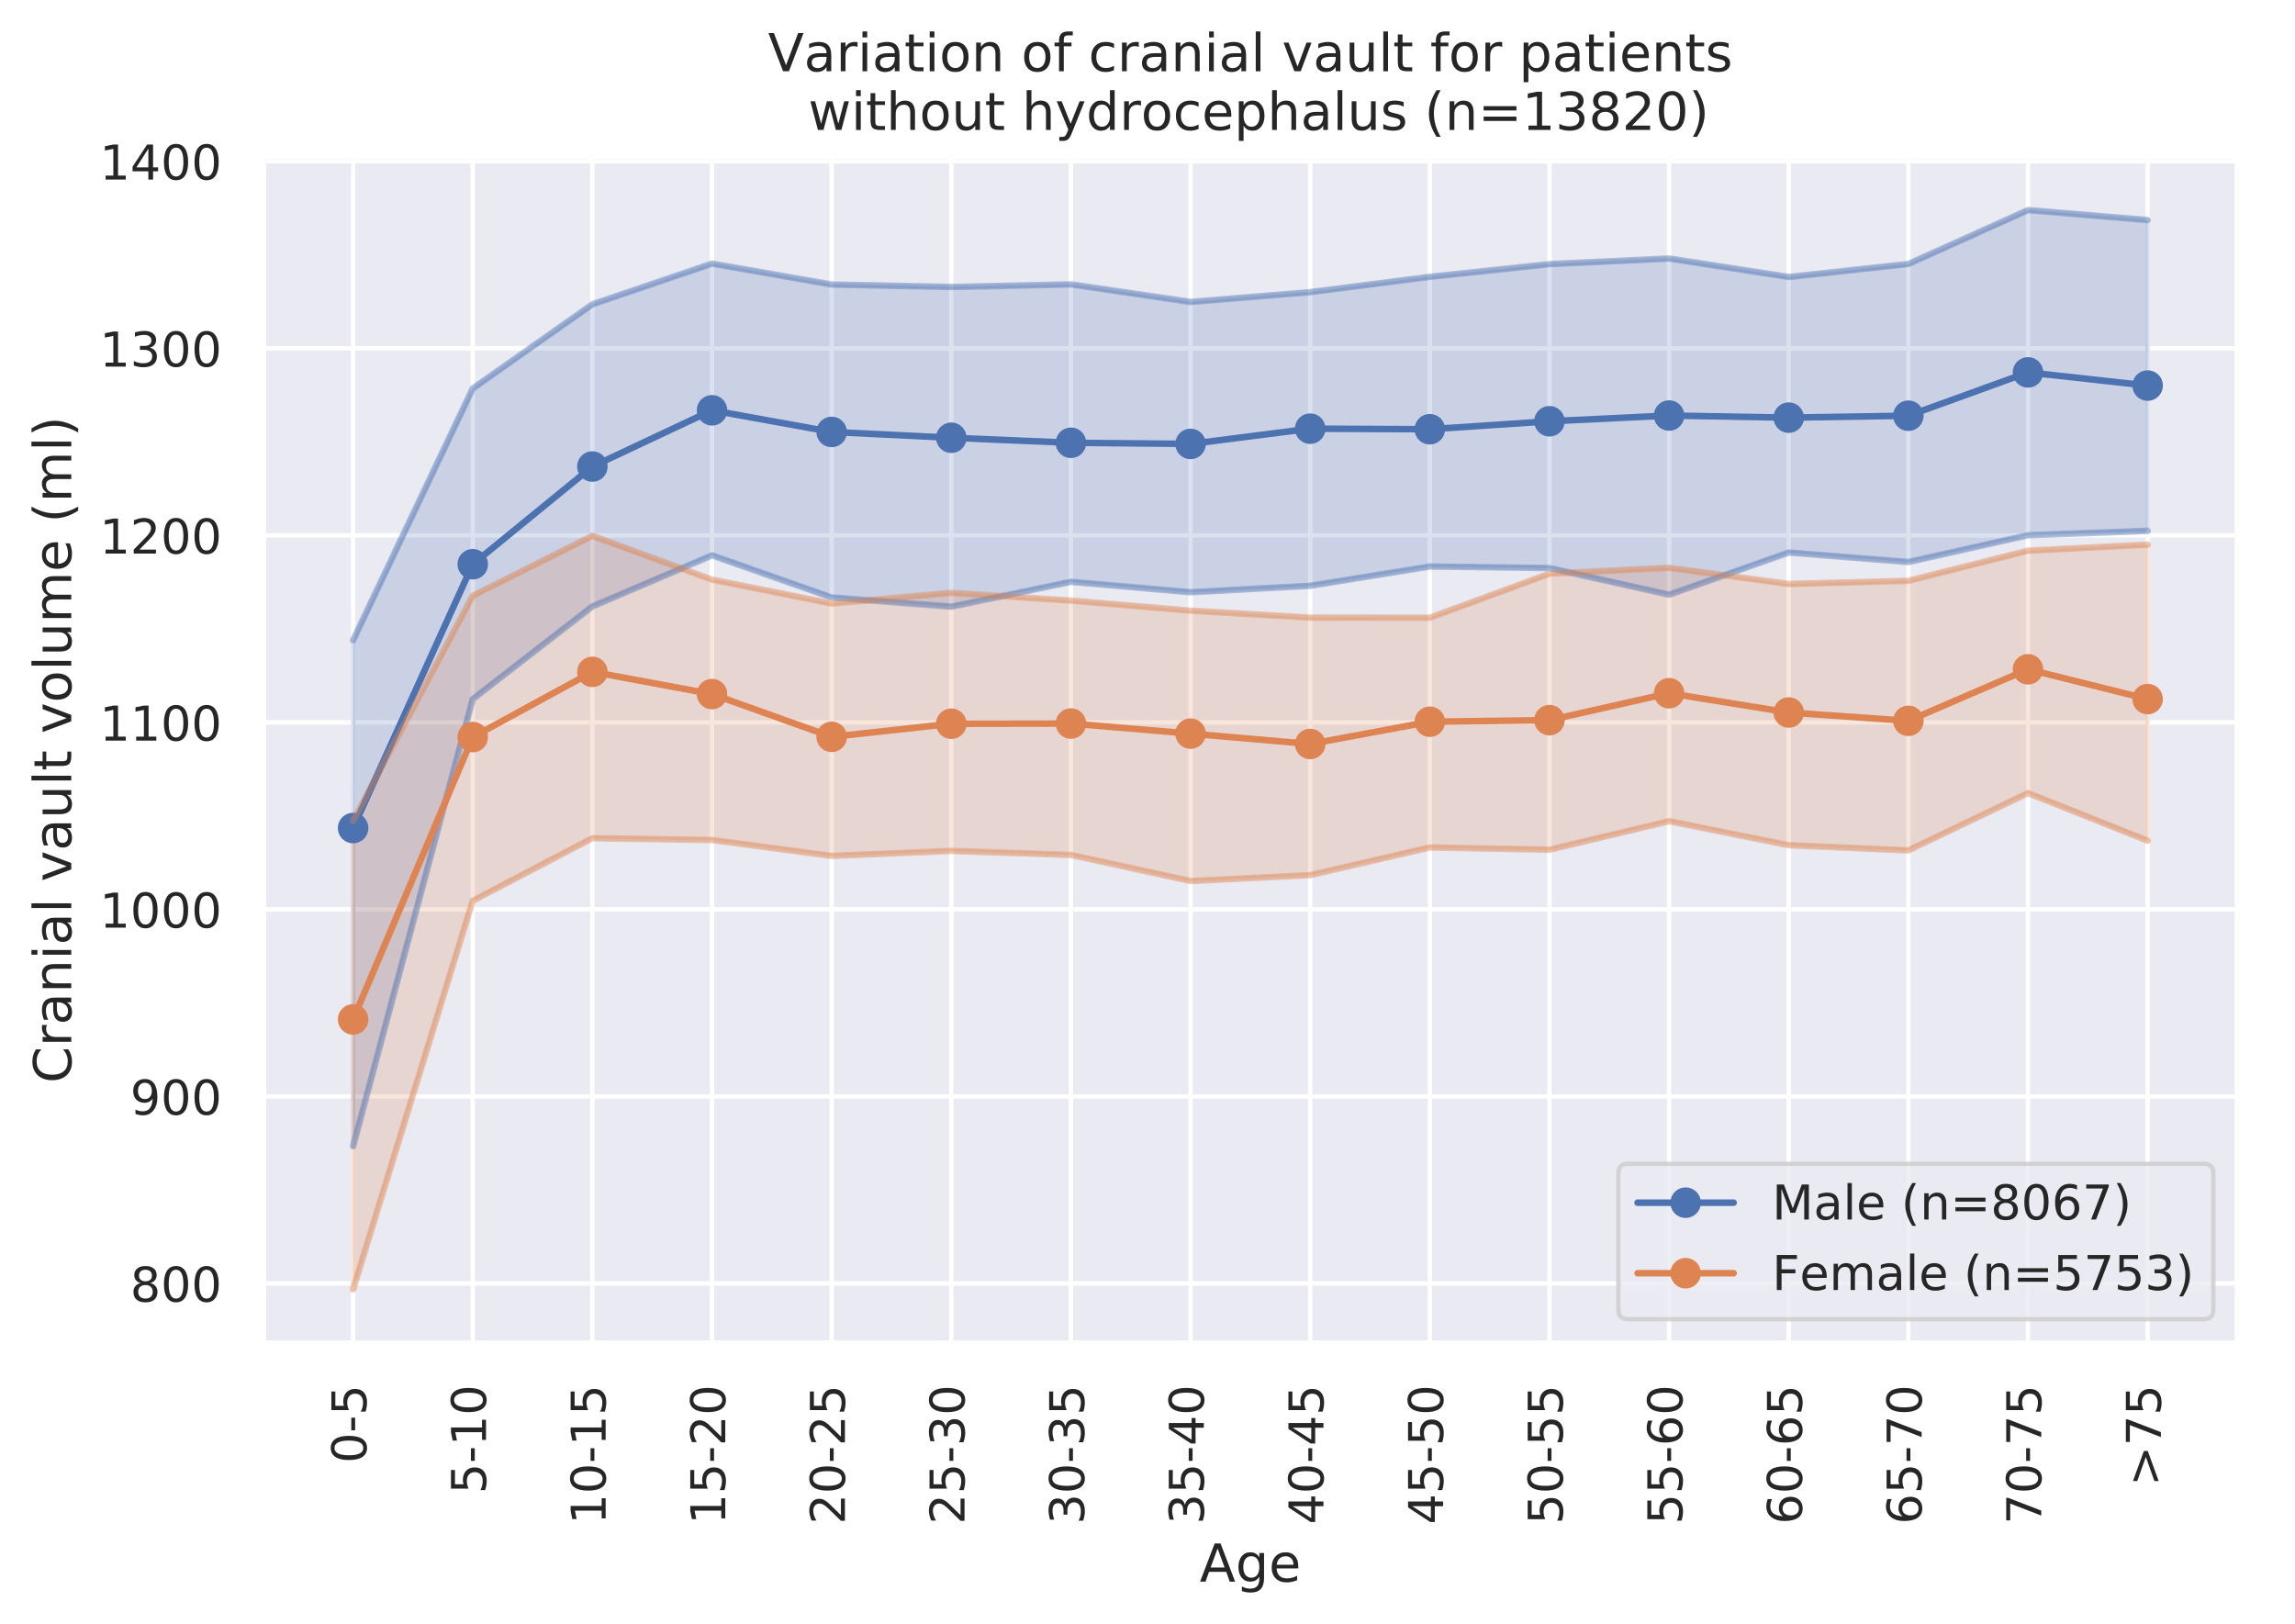 <?xml version="1.0" encoding="utf-8" standalone="no"?>
<!DOCTYPE svg PUBLIC "-//W3C//DTD SVG 1.1//EN"
  "http://www.w3.org/Graphics/SVG/1.1/DTD/svg11.dtd">
<!-- Created with matplotlib (https://matplotlib.org/) -->
<svg height="371.833pt" version="1.1" viewBox="0 0 525.489 371.833" width="525.489pt" xmlns="http://www.w3.org/2000/svg" xmlns:xlink="http://www.w3.org/1999/xlink">
 <defs>
  <style type="text/css">
*{stroke-linecap:butt;stroke-linejoin:round;}
  </style>
 </defs>
 <g id="figure_1">
  <g id="patch_1">
   <path d="M 0 371.833 
L 525.489 371.833 
L 525.489 0 
L 0 0 
z
" style="fill:#ffffff;"/>
  </g>
  <g id="axes_1">
   <g id="patch_2">
    <path d="M 60.309 307.555 
L 512.289 307.555 
L 512.289 35.755 
L 60.309 35.755 
z
" style="fill:#eaeaf2;"/>
   </g>
   <g id="matplotlib.axis_1">
    <g id="xtick_1">
     <g id="line2d_1">
      <path clip-path="url(#pcc47822a72)" d="M 80.853 307.555 
L 80.853 35.755 
" style="fill:none;stroke:#ffffff;stroke-linecap:round;"/>
     </g>
     <g id="text_1">
      <!-- 0-5 -->
      <defs>
       <path d="M 31.781 66.406 
Q 24.172 66.406 20.328 58.906 
Q 16.5 51.422 16.5 36.375 
Q 16.5 21.391 20.328 13.891 
Q 24.172 6.391 31.781 6.391 
Q 39.453 6.391 43.281 13.891 
Q 47.125 21.391 47.125 36.375 
Q 47.125 51.422 43.281 58.906 
Q 39.453 66.406 31.781 66.406 
z
M 31.781 74.219 
Q 44.047 74.219 50.516 64.516 
Q 56.984 54.828 56.984 36.375 
Q 56.984 17.969 50.516 8.266 
Q 44.047 -1.422 31.781 -1.422 
Q 19.531 -1.422 13.062 8.266 
Q 6.594 17.969 6.594 36.375 
Q 6.594 54.828 13.062 64.516 
Q 19.531 74.219 31.781 74.219 
z
" id="DejaVuSans-48"/>
       <path d="M 4.891 31.391 
L 31.203 31.391 
L 31.203 23.391 
L 4.891 23.391 
z
" id="DejaVuSans-45"/>
       <path d="M 10.797 72.906 
L 49.516 72.906 
L 49.516 64.594 
L 19.828 64.594 
L 19.828 46.734 
Q 21.969 47.469 24.109 47.828 
Q 26.266 48.188 28.422 48.188 
Q 40.625 48.188 47.75 41.5 
Q 54.891 34.812 54.891 23.391 
Q 54.891 11.625 47.562 5.094 
Q 40.234 -1.422 26.906 -1.422 
Q 22.312 -1.422 17.547 -0.641 
Q 12.797 0.141 7.719 1.703 
L 7.719 11.625 
Q 12.109 9.234 16.797 8.062 
Q 21.484 6.891 26.703 6.891 
Q 35.156 6.891 40.078 11.328 
Q 45.016 15.766 45.016 23.391 
Q 45.016 31 40.078 35.438 
Q 35.156 39.891 26.703 39.891 
Q 22.75 39.891 18.812 39.016 
Q 14.891 38.141 10.797 36.281 
z
" id="DejaVuSans-53"/>
      </defs>
      <g style="fill:#262626;" transform="translate(83.889 335.022)rotate(-90)scale(0.11 -0.11)">
       <use xlink:href="#DejaVuSans-48"/>
       <use x="63.623" xlink:href="#DejaVuSans-45"/>
       <use x="99.707" xlink:href="#DejaVuSans-53"/>
      </g>
     </g>
    </g>
    <g id="xtick_2">
     <g id="line2d_2">
      <path clip-path="url(#pcc47822a72)" d="M 108.246 307.555 
L 108.246 35.755 
" style="fill:none;stroke:#ffffff;stroke-linecap:round;"/>
     </g>
     <g id="text_2">
      <!-- 5-10 -->
      <defs>
       <path d="M 12.406 8.297 
L 28.516 8.297 
L 28.516 63.922 
L 10.984 60.406 
L 10.984 69.391 
L 28.422 72.906 
L 38.281 72.906 
L 38.281 8.297 
L 54.391 8.297 
L 54.391 0 
L 12.406 0 
z
" id="DejaVuSans-49"/>
      </defs>
      <g style="fill:#262626;" transform="translate(111.281 342.02)rotate(-90)scale(0.11 -0.11)">
       <use xlink:href="#DejaVuSans-53"/>
       <use x="63.623" xlink:href="#DejaVuSans-45"/>
       <use x="99.707" xlink:href="#DejaVuSans-49"/>
       <use x="163.33" xlink:href="#DejaVuSans-48"/>
      </g>
     </g>
    </g>
    <g id="xtick_3">
     <g id="line2d_3">
      <path clip-path="url(#pcc47822a72)" d="M 135.639 307.555 
L 135.639 35.755 
" style="fill:none;stroke:#ffffff;stroke-linecap:round;"/>
     </g>
     <g id="text_3">
      <!-- 10-15 -->
      <g style="fill:#262626;" transform="translate(138.674 349.019)rotate(-90)scale(0.11 -0.11)">
       <use xlink:href="#DejaVuSans-49"/>
       <use x="63.623" xlink:href="#DejaVuSans-48"/>
       <use x="127.246" xlink:href="#DejaVuSans-45"/>
       <use x="163.33" xlink:href="#DejaVuSans-49"/>
       <use x="226.953" xlink:href="#DejaVuSans-53"/>
      </g>
     </g>
    </g>
    <g id="xtick_4">
     <g id="line2d_4">
      <path clip-path="url(#pcc47822a72)" d="M 163.031 307.555 
L 163.031 35.755 
" style="fill:none;stroke:#ffffff;stroke-linecap:round;"/>
     </g>
     <g id="text_4">
      <!-- 15-20 -->
      <defs>
       <path d="M 19.188 8.297 
L 53.609 8.297 
L 53.609 0 
L 7.328 0 
L 7.328 8.297 
Q 12.938 14.109 22.625 23.891 
Q 32.328 33.688 34.812 36.531 
Q 39.547 41.844 41.422 45.531 
Q 43.312 49.219 43.312 52.781 
Q 43.312 58.594 39.234 62.25 
Q 35.156 65.922 28.609 65.922 
Q 23.969 65.922 18.812 64.312 
Q 13.672 62.703 7.812 59.422 
L 7.812 69.391 
Q 13.766 71.781 18.938 73 
Q 24.125 74.219 28.422 74.219 
Q 39.75 74.219 46.484 68.547 
Q 53.219 62.891 53.219 53.422 
Q 53.219 48.922 51.531 44.891 
Q 49.859 40.875 45.406 35.406 
Q 44.188 33.984 37.641 27.219 
Q 31.109 20.453 19.188 8.297 
z
" id="DejaVuSans-50"/>
      </defs>
      <g style="fill:#262626;" transform="translate(166.067 349.019)rotate(-90)scale(0.11 -0.11)">
       <use xlink:href="#DejaVuSans-49"/>
       <use x="63.623" xlink:href="#DejaVuSans-53"/>
       <use x="127.246" xlink:href="#DejaVuSans-45"/>
       <use x="163.33" xlink:href="#DejaVuSans-50"/>
       <use x="226.953" xlink:href="#DejaVuSans-48"/>
      </g>
     </g>
    </g>
    <g id="xtick_5">
     <g id="line2d_5">
      <path clip-path="url(#pcc47822a72)" d="M 190.424 307.555 
L 190.424 35.755 
" style="fill:none;stroke:#ffffff;stroke-linecap:round;"/>
     </g>
     <g id="text_5">
      <!-- 20-25 -->
      <g style="fill:#262626;" transform="translate(193.46 349.019)rotate(-90)scale(0.11 -0.11)">
       <use xlink:href="#DejaVuSans-50"/>
       <use x="63.623" xlink:href="#DejaVuSans-48"/>
       <use x="127.246" xlink:href="#DejaVuSans-45"/>
       <use x="163.33" xlink:href="#DejaVuSans-50"/>
       <use x="226.953" xlink:href="#DejaVuSans-53"/>
      </g>
     </g>
    </g>
    <g id="xtick_6">
     <g id="line2d_6">
      <path clip-path="url(#pcc47822a72)" d="M 217.817 307.555 
L 217.817 35.755 
" style="fill:none;stroke:#ffffff;stroke-linecap:round;"/>
     </g>
     <g id="text_6">
      <!-- 25-30 -->
      <defs>
       <path d="M 40.578 39.312 
Q 47.656 37.797 51.625 33 
Q 55.609 28.219 55.609 21.188 
Q 55.609 10.406 48.188 4.484 
Q 40.766 -1.422 27.094 -1.422 
Q 22.516 -1.422 17.656 -0.516 
Q 12.797 0.391 7.625 2.203 
L 7.625 11.719 
Q 11.719 9.328 16.594 8.109 
Q 21.484 6.891 26.812 6.891 
Q 36.078 6.891 40.938 10.547 
Q 45.797 14.203 45.797 21.188 
Q 45.797 27.641 41.281 31.266 
Q 36.766 34.906 28.719 34.906 
L 20.219 34.906 
L 20.219 43.016 
L 29.109 43.016 
Q 36.375 43.016 40.234 45.922 
Q 44.094 48.828 44.094 54.297 
Q 44.094 59.906 40.109 62.906 
Q 36.141 65.922 28.719 65.922 
Q 24.656 65.922 20.016 65.031 
Q 15.375 64.156 9.812 62.312 
L 9.812 71.094 
Q 15.438 72.656 20.344 73.438 
Q 25.25 74.219 29.594 74.219 
Q 40.828 74.219 47.359 69.109 
Q 53.906 64.016 53.906 55.328 
Q 53.906 49.266 50.438 45.094 
Q 46.969 40.922 40.578 39.312 
z
" id="DejaVuSans-51"/>
      </defs>
      <g style="fill:#262626;" transform="translate(220.852 349.019)rotate(-90)scale(0.11 -0.11)">
       <use xlink:href="#DejaVuSans-50"/>
       <use x="63.623" xlink:href="#DejaVuSans-53"/>
       <use x="127.246" xlink:href="#DejaVuSans-45"/>
       <use x="163.33" xlink:href="#DejaVuSans-51"/>
       <use x="226.953" xlink:href="#DejaVuSans-48"/>
      </g>
     </g>
    </g>
    <g id="xtick_7">
     <g id="line2d_7">
      <path clip-path="url(#pcc47822a72)" d="M 245.21 307.555 
L 245.21 35.755 
" style="fill:none;stroke:#ffffff;stroke-linecap:round;"/>
     </g>
     <g id="text_7">
      <!-- 30-35 -->
      <g style="fill:#262626;" transform="translate(248.245 349.019)rotate(-90)scale(0.11 -0.11)">
       <use xlink:href="#DejaVuSans-51"/>
       <use x="63.623" xlink:href="#DejaVuSans-48"/>
       <use x="127.246" xlink:href="#DejaVuSans-45"/>
       <use x="163.33" xlink:href="#DejaVuSans-51"/>
       <use x="226.953" xlink:href="#DejaVuSans-53"/>
      </g>
     </g>
    </g>
    <g id="xtick_8">
     <g id="line2d_8">
      <path clip-path="url(#pcc47822a72)" d="M 272.602 307.555 
L 272.602 35.755 
" style="fill:none;stroke:#ffffff;stroke-linecap:round;"/>
     </g>
     <g id="text_8">
      <!-- 35-40 -->
      <defs>
       <path d="M 37.797 64.312 
L 12.891 25.391 
L 37.797 25.391 
z
M 35.203 72.906 
L 47.609 72.906 
L 47.609 25.391 
L 58.016 25.391 
L 58.016 17.188 
L 47.609 17.188 
L 47.609 0 
L 37.797 0 
L 37.797 17.188 
L 4.891 17.188 
L 4.891 26.703 
z
" id="DejaVuSans-52"/>
      </defs>
      <g style="fill:#262626;" transform="translate(275.638 349.019)rotate(-90)scale(0.11 -0.11)">
       <use xlink:href="#DejaVuSans-51"/>
       <use x="63.623" xlink:href="#DejaVuSans-53"/>
       <use x="127.246" xlink:href="#DejaVuSans-45"/>
       <use x="163.33" xlink:href="#DejaVuSans-52"/>
       <use x="226.953" xlink:href="#DejaVuSans-48"/>
      </g>
     </g>
    </g>
    <g id="xtick_9">
     <g id="line2d_9">
      <path clip-path="url(#pcc47822a72)" d="M 299.995 307.555 
L 299.995 35.755 
" style="fill:none;stroke:#ffffff;stroke-linecap:round;"/>
     </g>
     <g id="text_9">
      <!-- 40-45 -->
      <g style="fill:#262626;" transform="translate(303.03 349.019)rotate(-90)scale(0.11 -0.11)">
       <use xlink:href="#DejaVuSans-52"/>
       <use x="63.623" xlink:href="#DejaVuSans-48"/>
       <use x="127.246" xlink:href="#DejaVuSans-45"/>
       <use x="163.33" xlink:href="#DejaVuSans-52"/>
       <use x="226.953" xlink:href="#DejaVuSans-53"/>
      </g>
     </g>
    </g>
    <g id="xtick_10">
     <g id="line2d_10">
      <path clip-path="url(#pcc47822a72)" d="M 327.388 307.555 
L 327.388 35.755 
" style="fill:none;stroke:#ffffff;stroke-linecap:round;"/>
     </g>
     <g id="text_10">
      <!-- 45-50 -->
      <g style="fill:#262626;" transform="translate(330.423 349.019)rotate(-90)scale(0.11 -0.11)">
       <use xlink:href="#DejaVuSans-52"/>
       <use x="63.623" xlink:href="#DejaVuSans-53"/>
       <use x="127.246" xlink:href="#DejaVuSans-45"/>
       <use x="163.33" xlink:href="#DejaVuSans-53"/>
       <use x="226.953" xlink:href="#DejaVuSans-48"/>
      </g>
     </g>
    </g>
    <g id="xtick_11">
     <g id="line2d_11">
      <path clip-path="url(#pcc47822a72)" d="M 354.781 307.555 
L 354.781 35.755 
" style="fill:none;stroke:#ffffff;stroke-linecap:round;"/>
     </g>
     <g id="text_11">
      <!-- 50-55 -->
      <g style="fill:#262626;" transform="translate(357.816 349.019)rotate(-90)scale(0.11 -0.11)">
       <use xlink:href="#DejaVuSans-53"/>
       <use x="63.623" xlink:href="#DejaVuSans-48"/>
       <use x="127.246" xlink:href="#DejaVuSans-45"/>
       <use x="163.33" xlink:href="#DejaVuSans-53"/>
       <use x="226.953" xlink:href="#DejaVuSans-53"/>
      </g>
     </g>
    </g>
    <g id="xtick_12">
     <g id="line2d_12">
      <path clip-path="url(#pcc47822a72)" d="M 382.173 307.555 
L 382.173 35.755 
" style="fill:none;stroke:#ffffff;stroke-linecap:round;"/>
     </g>
     <g id="text_12">
      <!-- 55-60 -->
      <defs>
       <path d="M 33.016 40.375 
Q 26.375 40.375 22.484 35.828 
Q 18.609 31.297 18.609 23.391 
Q 18.609 15.531 22.484 10.953 
Q 26.375 6.391 33.016 6.391 
Q 39.656 6.391 43.531 10.953 
Q 47.406 15.531 47.406 23.391 
Q 47.406 31.297 43.531 35.828 
Q 39.656 40.375 33.016 40.375 
z
M 52.594 71.297 
L 52.594 62.312 
Q 48.875 64.062 45.094 64.984 
Q 41.312 65.922 37.594 65.922 
Q 27.828 65.922 22.672 59.328 
Q 17.531 52.734 16.797 39.406 
Q 19.672 43.656 24.016 45.922 
Q 28.375 48.188 33.594 48.188 
Q 44.578 48.188 50.953 41.516 
Q 57.328 34.859 57.328 23.391 
Q 57.328 12.156 50.688 5.359 
Q 44.047 -1.422 33.016 -1.422 
Q 20.359 -1.422 13.672 8.266 
Q 6.984 17.969 6.984 36.375 
Q 6.984 53.656 15.188 63.938 
Q 23.391 74.219 37.203 74.219 
Q 40.922 74.219 44.703 73.484 
Q 48.484 72.75 52.594 71.297 
z
" id="DejaVuSans-54"/>
      </defs>
      <g style="fill:#262626;" transform="translate(385.209 349.019)rotate(-90)scale(0.11 -0.11)">
       <use xlink:href="#DejaVuSans-53"/>
       <use x="63.623" xlink:href="#DejaVuSans-53"/>
       <use x="127.246" xlink:href="#DejaVuSans-45"/>
       <use x="163.33" xlink:href="#DejaVuSans-54"/>
       <use x="226.953" xlink:href="#DejaVuSans-48"/>
      </g>
     </g>
    </g>
    <g id="xtick_13">
     <g id="line2d_13">
      <path clip-path="url(#pcc47822a72)" d="M 409.566 307.555 
L 409.566 35.755 
" style="fill:none;stroke:#ffffff;stroke-linecap:round;"/>
     </g>
     <g id="text_13">
      <!-- 60-65 -->
      <g style="fill:#262626;" transform="translate(412.601 349.019)rotate(-90)scale(0.11 -0.11)">
       <use xlink:href="#DejaVuSans-54"/>
       <use x="63.623" xlink:href="#DejaVuSans-48"/>
       <use x="127.246" xlink:href="#DejaVuSans-45"/>
       <use x="163.33" xlink:href="#DejaVuSans-54"/>
       <use x="226.953" xlink:href="#DejaVuSans-53"/>
      </g>
     </g>
    </g>
    <g id="xtick_14">
     <g id="line2d_14">
      <path clip-path="url(#pcc47822a72)" d="M 436.959 307.555 
L 436.959 35.755 
" style="fill:none;stroke:#ffffff;stroke-linecap:round;"/>
     </g>
     <g id="text_14">
      <!-- 65-70 -->
      <defs>
       <path d="M 8.203 72.906 
L 55.078 72.906 
L 55.078 68.703 
L 28.609 0 
L 18.312 0 
L 43.219 64.594 
L 8.203 64.594 
z
" id="DejaVuSans-55"/>
      </defs>
      <g style="fill:#262626;" transform="translate(439.994 349.019)rotate(-90)scale(0.11 -0.11)">
       <use xlink:href="#DejaVuSans-54"/>
       <use x="63.623" xlink:href="#DejaVuSans-53"/>
       <use x="127.246" xlink:href="#DejaVuSans-45"/>
       <use x="163.33" xlink:href="#DejaVuSans-55"/>
       <use x="226.953" xlink:href="#DejaVuSans-48"/>
      </g>
     </g>
    </g>
    <g id="xtick_15">
     <g id="line2d_15">
      <path clip-path="url(#pcc47822a72)" d="M 464.351 307.555 
L 464.351 35.755 
" style="fill:none;stroke:#ffffff;stroke-linecap:round;"/>
     </g>
     <g id="text_15">
      <!-- 70-75 -->
      <g style="fill:#262626;" transform="translate(467.387 349.019)rotate(-90)scale(0.11 -0.11)">
       <use xlink:href="#DejaVuSans-55"/>
       <use x="63.623" xlink:href="#DejaVuSans-48"/>
       <use x="127.246" xlink:href="#DejaVuSans-45"/>
       <use x="163.33" xlink:href="#DejaVuSans-55"/>
       <use x="226.953" xlink:href="#DejaVuSans-53"/>
      </g>
     </g>
    </g>
    <g id="xtick_16">
     <g id="line2d_16">
      <path clip-path="url(#pcc47822a72)" d="M 491.744 307.555 
L 491.744 35.755 
" style="fill:none;stroke:#ffffff;stroke-linecap:round;"/>
     </g>
     <g id="text_16">
      <!-- &gt;75 -->
      <defs>
       <path d="M 10.594 49.219 
L 10.594 58.109 
L 73.188 35.406 
L 73.188 27.297 
L 10.594 4.594 
L 10.594 13.484 
L 60.891 31.297 
z
" id="DejaVuSans-62"/>
      </defs>
      <g style="fill:#262626;" transform="translate(494.78 340.271)rotate(-90)scale(0.11 -0.11)">
       <use xlink:href="#DejaVuSans-62"/>
       <use x="83.789" xlink:href="#DejaVuSans-55"/>
       <use x="147.412" xlink:href="#DejaVuSans-53"/>
      </g>
     </g>
    </g>
    <g id="text_17">
     <!-- Age -->
     <defs>
      <path d="M 34.188 63.188 
L 20.797 26.906 
L 47.609 26.906 
z
M 28.609 72.906 
L 39.797 72.906 
L 67.578 0 
L 57.328 0 
L 50.688 18.703 
L 17.828 18.703 
L 11.188 0 
L 0.781 0 
z
" id="DejaVuSans-65"/>
      <path d="M 45.406 27.984 
Q 45.406 37.75 41.375 43.109 
Q 37.359 48.484 30.078 48.484 
Q 22.859 48.484 18.828 43.109 
Q 14.797 37.75 14.797 27.984 
Q 14.797 18.266 18.828 12.891 
Q 22.859 7.516 30.078 7.516 
Q 37.359 7.516 41.375 12.891 
Q 45.406 18.266 45.406 27.984 
z
M 54.391 6.781 
Q 54.391 -7.172 48.188 -13.984 
Q 42 -20.797 29.203 -20.797 
Q 24.469 -20.797 20.266 -20.094 
Q 16.062 -19.391 12.109 -17.922 
L 12.109 -9.188 
Q 16.062 -11.328 19.922 -12.344 
Q 23.781 -13.375 27.781 -13.375 
Q 36.625 -13.375 41.016 -8.766 
Q 45.406 -4.156 45.406 5.172 
L 45.406 9.625 
Q 42.625 4.781 38.281 2.391 
Q 33.938 0 27.875 0 
Q 17.828 0 11.672 7.656 
Q 5.516 15.328 5.516 27.984 
Q 5.516 40.672 11.672 48.328 
Q 17.828 56 27.875 56 
Q 33.938 56 38.281 53.609 
Q 42.625 51.219 45.406 46.391 
L 45.406 54.688 
L 54.391 54.688 
z
" id="DejaVuSans-103"/>
      <path d="M 56.203 29.594 
L 56.203 25.203 
L 14.891 25.203 
Q 15.484 15.922 20.484 11.062 
Q 25.484 6.203 34.422 6.203 
Q 39.594 6.203 44.453 7.469 
Q 49.312 8.734 54.109 11.281 
L 54.109 2.781 
Q 49.266 0.734 44.188 -0.344 
Q 39.109 -1.422 33.891 -1.422 
Q 20.797 -1.422 13.156 6.188 
Q 5.516 13.812 5.516 26.812 
Q 5.516 40.234 12.766 48.109 
Q 20.016 56 32.328 56 
Q 43.359 56 49.781 48.891 
Q 56.203 41.797 56.203 29.594 
z
M 47.219 32.234 
Q 47.125 39.594 43.094 43.984 
Q 39.062 48.391 32.422 48.391 
Q 24.906 48.391 20.391 44.141 
Q 15.875 39.891 15.188 32.172 
z
" id="DejaVuSans-101"/>
     </defs>
     <g style="fill:#262626;" transform="translate(274.693 362.137)scale(0.12 -0.12)">
      <use xlink:href="#DejaVuSans-65"/>
      <use x="68.408" xlink:href="#DejaVuSans-103"/>
      <use x="131.885" xlink:href="#DejaVuSans-101"/>
     </g>
    </g>
   </g>
   <g id="matplotlib.axis_2">
    <g id="ytick_1">
     <g id="line2d_17">
      <path clip-path="url(#pcc47822a72)" d="M 60.309 293.856 
L 512.289 293.856 
" style="fill:none;stroke:#ffffff;stroke-linecap:round;"/>
     </g>
     <g id="text_18">
      <!-- 800 -->
      <defs>
       <path d="M 31.781 34.625 
Q 24.75 34.625 20.719 30.859 
Q 16.703 27.094 16.703 20.516 
Q 16.703 13.922 20.719 10.156 
Q 24.75 6.391 31.781 6.391 
Q 38.812 6.391 42.859 10.172 
Q 46.922 13.969 46.922 20.516 
Q 46.922 27.094 42.891 30.859 
Q 38.875 34.625 31.781 34.625 
z
M 21.922 38.812 
Q 15.578 40.375 12.031 44.719 
Q 8.5 49.078 8.5 55.328 
Q 8.5 64.062 14.719 69.141 
Q 20.953 74.219 31.781 74.219 
Q 42.672 74.219 48.875 69.141 
Q 55.078 64.062 55.078 55.328 
Q 55.078 49.078 51.531 44.719 
Q 48 40.375 41.703 38.812 
Q 48.828 37.156 52.797 32.312 
Q 56.781 27.484 56.781 20.516 
Q 56.781 9.906 50.312 4.234 
Q 43.844 -1.422 31.781 -1.422 
Q 19.734 -1.422 13.25 4.234 
Q 6.781 9.906 6.781 20.516 
Q 6.781 27.484 10.781 32.312 
Q 14.797 37.156 21.922 38.812 
z
M 18.312 54.391 
Q 18.312 48.734 21.844 45.562 
Q 25.391 42.391 31.781 42.391 
Q 38.141 42.391 41.719 45.562 
Q 45.312 48.734 45.312 54.391 
Q 45.312 60.062 41.719 63.234 
Q 38.141 66.406 31.781 66.406 
Q 25.391 66.406 21.844 63.234 
Q 18.312 60.062 18.312 54.391 
z
" id="DejaVuSans-56"/>
      </defs>
      <g style="fill:#262626;" transform="translate(29.812 298.035)scale(0.11 -0.11)">
       <use xlink:href="#DejaVuSans-56"/>
       <use x="63.623" xlink:href="#DejaVuSans-48"/>
       <use x="127.246" xlink:href="#DejaVuSans-48"/>
      </g>
     </g>
    </g>
    <g id="ytick_2">
     <g id="line2d_18">
      <path clip-path="url(#pcc47822a72)" d="M 60.309 251.036 
L 512.289 251.036 
" style="fill:none;stroke:#ffffff;stroke-linecap:round;"/>
     </g>
     <g id="text_19">
      <!-- 900 -->
      <defs>
       <path d="M 10.984 1.516 
L 10.984 10.5 
Q 14.703 8.734 18.5 7.812 
Q 22.312 6.891 25.984 6.891 
Q 35.75 6.891 40.891 13.453 
Q 46.047 20.016 46.781 33.406 
Q 43.953 29.203 39.594 26.953 
Q 35.25 24.703 29.984 24.703 
Q 19.047 24.703 12.672 31.312 
Q 6.297 37.938 6.297 49.422 
Q 6.297 60.641 12.938 67.422 
Q 19.578 74.219 30.609 74.219 
Q 43.266 74.219 49.922 64.516 
Q 56.594 54.828 56.594 36.375 
Q 56.594 19.141 48.406 8.859 
Q 40.234 -1.422 26.422 -1.422 
Q 22.703 -1.422 18.891 -0.688 
Q 15.094 0.047 10.984 1.516 
z
M 30.609 32.422 
Q 37.25 32.422 41.125 36.953 
Q 45.016 41.5 45.016 49.422 
Q 45.016 57.281 41.125 61.844 
Q 37.25 66.406 30.609 66.406 
Q 23.969 66.406 20.094 61.844 
Q 16.219 57.281 16.219 49.422 
Q 16.219 41.5 20.094 36.953 
Q 23.969 32.422 30.609 32.422 
z
" id="DejaVuSans-57"/>
      </defs>
      <g style="fill:#262626;" transform="translate(29.812 255.215)scale(0.11 -0.11)">
       <use xlink:href="#DejaVuSans-57"/>
       <use x="63.623" xlink:href="#DejaVuSans-48"/>
       <use x="127.246" xlink:href="#DejaVuSans-48"/>
      </g>
     </g>
    </g>
    <g id="ytick_3">
     <g id="line2d_19">
      <path clip-path="url(#pcc47822a72)" d="M 60.309 208.215 
L 512.289 208.215 
" style="fill:none;stroke:#ffffff;stroke-linecap:round;"/>
     </g>
     <g id="text_20">
      <!-- 1000 -->
      <g style="fill:#262626;" transform="translate(22.814 212.394)scale(0.11 -0.11)">
       <use xlink:href="#DejaVuSans-49"/>
       <use x="63.623" xlink:href="#DejaVuSans-48"/>
       <use x="127.246" xlink:href="#DejaVuSans-48"/>
       <use x="190.869" xlink:href="#DejaVuSans-48"/>
      </g>
     </g>
    </g>
    <g id="ytick_4">
     <g id="line2d_20">
      <path clip-path="url(#pcc47822a72)" d="M 60.309 165.395 
L 512.289 165.395 
" style="fill:none;stroke:#ffffff;stroke-linecap:round;"/>
     </g>
     <g id="text_21">
      <!-- 1100 -->
      <g style="fill:#262626;" transform="translate(22.814 169.574)scale(0.11 -0.11)">
       <use xlink:href="#DejaVuSans-49"/>
       <use x="63.623" xlink:href="#DejaVuSans-49"/>
       <use x="127.246" xlink:href="#DejaVuSans-48"/>
       <use x="190.869" xlink:href="#DejaVuSans-48"/>
      </g>
     </g>
    </g>
    <g id="ytick_5">
     <g id="line2d_21">
      <path clip-path="url(#pcc47822a72)" d="M 60.309 122.575 
L 512.289 122.575 
" style="fill:none;stroke:#ffffff;stroke-linecap:round;"/>
     </g>
     <g id="text_22">
      <!-- 1200 -->
      <g style="fill:#262626;" transform="translate(22.814 126.754)scale(0.11 -0.11)">
       <use xlink:href="#DejaVuSans-49"/>
       <use x="63.623" xlink:href="#DejaVuSans-50"/>
       <use x="127.246" xlink:href="#DejaVuSans-48"/>
       <use x="190.869" xlink:href="#DejaVuSans-48"/>
      </g>
     </g>
    </g>
    <g id="ytick_6">
     <g id="line2d_22">
      <path clip-path="url(#pcc47822a72)" d="M 60.309 79.754 
L 512.289 79.754 
" style="fill:none;stroke:#ffffff;stroke-linecap:round;"/>
     </g>
     <g id="text_23">
      <!-- 1300 -->
      <g style="fill:#262626;" transform="translate(22.814 83.933)scale(0.11 -0.11)">
       <use xlink:href="#DejaVuSans-49"/>
       <use x="63.623" xlink:href="#DejaVuSans-51"/>
       <use x="127.246" xlink:href="#DejaVuSans-48"/>
       <use x="190.869" xlink:href="#DejaVuSans-48"/>
      </g>
     </g>
    </g>
    <g id="ytick_7">
     <g id="line2d_23">
      <path clip-path="url(#pcc47822a72)" d="M 60.309 36.934 
L 512.289 36.934 
" style="fill:none;stroke:#ffffff;stroke-linecap:round;"/>
     </g>
     <g id="text_24">
      <!-- 1400 -->
      <g style="fill:#262626;" transform="translate(22.814 41.113)scale(0.11 -0.11)">
       <use xlink:href="#DejaVuSans-49"/>
       <use x="63.623" xlink:href="#DejaVuSans-52"/>
       <use x="127.246" xlink:href="#DejaVuSans-48"/>
       <use x="190.869" xlink:href="#DejaVuSans-48"/>
      </g>
     </g>
    </g>
    <g id="text_25">
     <!-- Cranial vault volume (ml) -->
     <defs>
      <path d="M 64.406 67.281 
L 64.406 56.891 
Q 59.422 61.531 53.781 63.812 
Q 48.141 66.109 41.797 66.109 
Q 29.297 66.109 22.656 58.469 
Q 16.016 50.828 16.016 36.375 
Q 16.016 21.969 22.656 14.328 
Q 29.297 6.688 41.797 6.688 
Q 48.141 6.688 53.781 8.984 
Q 59.422 11.281 64.406 15.922 
L 64.406 5.609 
Q 59.234 2.094 53.438 0.328 
Q 47.656 -1.422 41.219 -1.422 
Q 24.656 -1.422 15.125 8.703 
Q 5.609 18.844 5.609 36.375 
Q 5.609 53.953 15.125 64.078 
Q 24.656 74.219 41.219 74.219 
Q 47.75 74.219 53.531 72.484 
Q 59.328 70.75 64.406 67.281 
z
" id="DejaVuSans-67"/>
      <path d="M 41.109 46.297 
Q 39.594 47.172 37.812 47.578 
Q 36.031 48 33.891 48 
Q 26.266 48 22.188 43.047 
Q 18.109 38.094 18.109 28.812 
L 18.109 0 
L 9.078 0 
L 9.078 54.688 
L 18.109 54.688 
L 18.109 46.188 
Q 20.953 51.172 25.484 53.578 
Q 30.031 56 36.531 56 
Q 37.453 56 38.578 55.875 
Q 39.703 55.766 41.062 55.516 
z
" id="DejaVuSans-114"/>
      <path d="M 34.281 27.484 
Q 23.391 27.484 19.188 25 
Q 14.984 22.516 14.984 16.5 
Q 14.984 11.719 18.141 8.906 
Q 21.297 6.109 26.703 6.109 
Q 34.188 6.109 38.703 11.406 
Q 43.219 16.703 43.219 25.484 
L 43.219 27.484 
z
M 52.203 31.203 
L 52.203 0 
L 43.219 0 
L 43.219 8.297 
Q 40.141 3.328 35.547 0.953 
Q 30.953 -1.422 24.312 -1.422 
Q 15.922 -1.422 10.953 3.297 
Q 6 8.016 6 15.922 
Q 6 25.141 12.172 29.828 
Q 18.359 34.516 30.609 34.516 
L 43.219 34.516 
L 43.219 35.406 
Q 43.219 41.609 39.141 45 
Q 35.062 48.391 27.688 48.391 
Q 23 48.391 18.547 47.266 
Q 14.109 46.141 10.016 43.891 
L 10.016 52.203 
Q 14.938 54.109 19.578 55.047 
Q 24.219 56 28.609 56 
Q 40.484 56 46.344 49.844 
Q 52.203 43.703 52.203 31.203 
z
" id="DejaVuSans-97"/>
      <path d="M 54.891 33.016 
L 54.891 0 
L 45.906 0 
L 45.906 32.719 
Q 45.906 40.484 42.875 44.328 
Q 39.844 48.188 33.797 48.188 
Q 26.516 48.188 22.312 43.547 
Q 18.109 38.922 18.109 30.906 
L 18.109 0 
L 9.078 0 
L 9.078 54.688 
L 18.109 54.688 
L 18.109 46.188 
Q 21.344 51.125 25.703 53.562 
Q 30.078 56 35.797 56 
Q 45.219 56 50.047 50.172 
Q 54.891 44.344 54.891 33.016 
z
" id="DejaVuSans-110"/>
      <path d="M 9.422 54.688 
L 18.406 54.688 
L 18.406 0 
L 9.422 0 
z
M 9.422 75.984 
L 18.406 75.984 
L 18.406 64.594 
L 9.422 64.594 
z
" id="DejaVuSans-105"/>
      <path d="M 9.422 75.984 
L 18.406 75.984 
L 18.406 0 
L 9.422 0 
z
" id="DejaVuSans-108"/>
      <path id="DejaVuSans-32"/>
      <path d="M 2.984 54.688 
L 12.5 54.688 
L 29.594 8.797 
L 46.688 54.688 
L 56.203 54.688 
L 35.688 0 
L 23.484 0 
z
" id="DejaVuSans-118"/>
      <path d="M 8.5 21.578 
L 8.5 54.688 
L 17.484 54.688 
L 17.484 21.922 
Q 17.484 14.156 20.5 10.266 
Q 23.531 6.391 29.594 6.391 
Q 36.859 6.391 41.078 11.031 
Q 45.312 15.672 45.312 23.688 
L 45.312 54.688 
L 54.297 54.688 
L 54.297 0 
L 45.312 0 
L 45.312 8.406 
Q 42.047 3.422 37.719 1 
Q 33.406 -1.422 27.688 -1.422 
Q 18.266 -1.422 13.375 4.438 
Q 8.5 10.297 8.5 21.578 
z
M 31.109 56 
z
" id="DejaVuSans-117"/>
      <path d="M 18.312 70.219 
L 18.312 54.688 
L 36.812 54.688 
L 36.812 47.703 
L 18.312 47.703 
L 18.312 18.016 
Q 18.312 11.328 20.141 9.422 
Q 21.969 7.516 27.594 7.516 
L 36.812 7.516 
L 36.812 0 
L 27.594 0 
Q 17.188 0 13.234 3.875 
Q 9.281 7.766 9.281 18.016 
L 9.281 47.703 
L 2.688 47.703 
L 2.688 54.688 
L 9.281 54.688 
L 9.281 70.219 
z
" id="DejaVuSans-116"/>
      <path d="M 30.609 48.391 
Q 23.391 48.391 19.188 42.75 
Q 14.984 37.109 14.984 27.297 
Q 14.984 17.484 19.156 11.844 
Q 23.344 6.203 30.609 6.203 
Q 37.797 6.203 41.984 11.859 
Q 46.188 17.531 46.188 27.297 
Q 46.188 37.016 41.984 42.703 
Q 37.797 48.391 30.609 48.391 
z
M 30.609 56 
Q 42.328 56 49.016 48.375 
Q 55.719 40.766 55.719 27.297 
Q 55.719 13.875 49.016 6.219 
Q 42.328 -1.422 30.609 -1.422 
Q 18.844 -1.422 12.172 6.219 
Q 5.516 13.875 5.516 27.297 
Q 5.516 40.766 12.172 48.375 
Q 18.844 56 30.609 56 
z
" id="DejaVuSans-111"/>
      <path d="M 52 44.188 
Q 55.375 50.25 60.062 53.125 
Q 64.75 56 71.094 56 
Q 79.641 56 84.281 50.016 
Q 88.922 44.047 88.922 33.016 
L 88.922 0 
L 79.891 0 
L 79.891 32.719 
Q 79.891 40.578 77.094 44.375 
Q 74.312 48.188 68.609 48.188 
Q 61.625 48.188 57.562 43.547 
Q 53.516 38.922 53.516 30.906 
L 53.516 0 
L 44.484 0 
L 44.484 32.719 
Q 44.484 40.625 41.703 44.406 
Q 38.922 48.188 33.109 48.188 
Q 26.219 48.188 22.156 43.531 
Q 18.109 38.875 18.109 30.906 
L 18.109 0 
L 9.078 0 
L 9.078 54.688 
L 18.109 54.688 
L 18.109 46.188 
Q 21.188 51.219 25.484 53.609 
Q 29.781 56 35.688 56 
Q 41.656 56 45.828 52.969 
Q 50 49.953 52 44.188 
z
" id="DejaVuSans-109"/>
      <path d="M 31 75.875 
Q 24.469 64.656 21.281 53.656 
Q 18.109 42.672 18.109 31.391 
Q 18.109 20.125 21.312 9.062 
Q 24.516 -2 31 -13.188 
L 23.188 -13.188 
Q 15.875 -1.703 12.234 9.375 
Q 8.594 20.453 8.594 31.391 
Q 8.594 42.281 12.203 53.312 
Q 15.828 64.359 23.188 75.875 
z
" id="DejaVuSans-40"/>
      <path d="M 8.016 75.875 
L 15.828 75.875 
Q 23.141 64.359 26.781 53.312 
Q 30.422 42.281 30.422 31.391 
Q 30.422 20.453 26.781 9.375 
Q 23.141 -1.703 15.828 -13.188 
L 8.016 -13.188 
Q 14.5 -2 17.703 9.062 
Q 20.906 20.125 20.906 31.391 
Q 20.906 42.672 17.703 53.656 
Q 14.5 64.656 8.016 75.875 
z
" id="DejaVuSans-41"/>
     </defs>
     <g style="fill:#262626;" transform="translate(16.318 247.993)rotate(-90)scale(0.12 -0.12)">
      <use xlink:href="#DejaVuSans-67"/>
      <use x="69.824" xlink:href="#DejaVuSans-114"/>
      <use x="110.938" xlink:href="#DejaVuSans-97"/>
      <use x="172.217" xlink:href="#DejaVuSans-110"/>
      <use x="235.596" xlink:href="#DejaVuSans-105"/>
      <use x="263.379" xlink:href="#DejaVuSans-97"/>
      <use x="324.658" xlink:href="#DejaVuSans-108"/>
      <use x="352.441" xlink:href="#DejaVuSans-32"/>
      <use x="384.229" xlink:href="#DejaVuSans-118"/>
      <use x="443.408" xlink:href="#DejaVuSans-97"/>
      <use x="504.688" xlink:href="#DejaVuSans-117"/>
      <use x="568.066" xlink:href="#DejaVuSans-108"/>
      <use x="595.85" xlink:href="#DejaVuSans-116"/>
      <use x="635.059" xlink:href="#DejaVuSans-32"/>
      <use x="666.846" xlink:href="#DejaVuSans-118"/>
      <use x="726.025" xlink:href="#DejaVuSans-111"/>
      <use x="787.207" xlink:href="#DejaVuSans-108"/>
      <use x="814.99" xlink:href="#DejaVuSans-117"/>
      <use x="878.369" xlink:href="#DejaVuSans-109"/>
      <use x="975.781" xlink:href="#DejaVuSans-101"/>
      <use x="1037.305" xlink:href="#DejaVuSans-32"/>
      <use x="1069.092" xlink:href="#DejaVuSans-40"/>
      <use x="1108.105" xlink:href="#DejaVuSans-109"/>
      <use x="1205.518" xlink:href="#DejaVuSans-108"/>
      <use x="1233.301" xlink:href="#DejaVuSans-41"/>
     </g>
    </g>
   </g>
   <g id="PolyCollection_1">
    <defs>
     <path d="M 80.853 -225.256 
L 80.853 -109.388 
L 108.246 -211.77 
L 135.639 -232.986 
L 163.031 -244.678 
L 190.424 -235.037 
L 217.817 -232.932 
L 245.21 -238.617 
L 272.602 -236.235 
L 299.995 -237.716 
L 327.388 -242.124 
L 354.781 -241.772 
L 382.173 -235.67 
L 409.566 -245.322 
L 436.959 -243.154 
L 464.351 -249.286 
L 491.744 -250.284 
L 491.744 -321.446 
L 491.744 -321.446 
L 464.351 -323.723 
L 436.959 -311.393 
L 409.566 -308.415 
L 382.173 -312.64 
L 354.781 -311.357 
L 327.388 -308.448 
L 299.995 -304.941 
L 272.602 -302.698 
L 245.21 -306.72 
L 217.817 -306.123 
L 190.424 -306.684 
L 163.031 -311.474 
L 135.639 -302.158 
L 108.246 -282.883 
L 80.853 -225.256 
z
" id="mace5a91035" style="stroke:#4c72b0;stroke-opacity:0.2;"/>
    </defs>
    <g clip-path="url(#pcc47822a72)">
     <use style="fill:#4c72b0;fill-opacity:0.2;stroke:#4c72b0;stroke-opacity:0.2;" x="0" xlink:href="#mace5a91035" y="371.833"/>
    </g>
   </g>
   <g id="PolyCollection_2">
    <defs>
     <path d="M 80.853 -183.93 
L 80.853 -76.632 
L 108.246 -165.591 
L 135.639 -179.916 
L 163.031 -179.501 
L 190.424 -175.86 
L 217.817 -177.003 
L 245.21 -176.077 
L 272.602 -170.11 
L 299.995 -171.464 
L 327.388 -177.796 
L 354.781 -177.27 
L 382.173 -183.809 
L 409.566 -178.305 
L 436.959 -177.12 
L 464.351 -190.241 
L 491.744 -179.352 
L 491.744 -247.136 
L 491.744 -247.136 
L 464.351 -245.748 
L 436.959 -238.853 
L 409.566 -238.124 
L 382.173 -241.835 
L 354.781 -240.489 
L 327.388 -230.403 
L 299.995 -230.425 
L 272.602 -232.016 
L 245.21 -234.318 
L 217.817 -236.091 
L 190.424 -233.646 
L 163.031 -239.127 
L 135.639 -249.145 
L 108.246 -235.434 
L 80.853 -183.93 
z
" id="m154fc78086" style="stroke:#dd8452;stroke-opacity:0.2;"/>
    </defs>
    <g clip-path="url(#pcc47822a72)">
     <use style="fill:#dd8452;fill-opacity:0.2;stroke:#dd8452;stroke-opacity:0.2;" x="0" xlink:href="#m154fc78086" y="371.833"/>
    </g>
   </g>
   <g id="line2d_24">
    <path clip-path="url(#pcc47822a72)" d="M 80.853 189.587 
L 108.246 129.188 
L 135.639 106.818 
L 163.031 93.946 
L 190.424 98.902 
L 217.817 100.228 
L 245.21 101.385 
L 272.602 101.642 
L 299.995 98.15 
L 327.388 98.279 
L 354.781 96.454 
L 382.173 95.144 
L 409.566 95.623 
L 436.959 95.185 
L 464.351 85.266 
L 491.744 88.281 
" style="fill:none;stroke:#4c72b0;stroke-linecap:round;stroke-width:1.5;"/>
    <defs>
     <path d="M 0 3 
C 0.796 3 1.559 2.684 2.121 2.121 
C 2.684 1.559 3 0.796 3 0 
C 3 -0.796 2.684 -1.559 2.121 -2.121 
C 1.559 -2.684 0.796 -3 0 -3 
C -0.796 -3 -1.559 -2.684 -2.121 -2.121 
C -2.684 -1.559 -3 -0.796 -3 0 
C -3 0.796 -2.684 1.559 -2.121 2.121 
C -1.559 2.684 -0.796 3 0 3 
z
" id="mff2c25e86d" style="stroke:#4c72b0;"/>
    </defs>
    <g clip-path="url(#pcc47822a72)">
     <use style="fill:#4c72b0;stroke:#4c72b0;" x="80.853" xlink:href="#mff2c25e86d" y="189.587"/>
     <use style="fill:#4c72b0;stroke:#4c72b0;" x="108.246" xlink:href="#mff2c25e86d" y="129.188"/>
     <use style="fill:#4c72b0;stroke:#4c72b0;" x="135.639" xlink:href="#mff2c25e86d" y="106.818"/>
     <use style="fill:#4c72b0;stroke:#4c72b0;" x="163.031" xlink:href="#mff2c25e86d" y="93.946"/>
     <use style="fill:#4c72b0;stroke:#4c72b0;" x="190.424" xlink:href="#mff2c25e86d" y="98.902"/>
     <use style="fill:#4c72b0;stroke:#4c72b0;" x="217.817" xlink:href="#mff2c25e86d" y="100.228"/>
     <use style="fill:#4c72b0;stroke:#4c72b0;" x="245.21" xlink:href="#mff2c25e86d" y="101.385"/>
     <use style="fill:#4c72b0;stroke:#4c72b0;" x="272.602" xlink:href="#mff2c25e86d" y="101.642"/>
     <use style="fill:#4c72b0;stroke:#4c72b0;" x="299.995" xlink:href="#mff2c25e86d" y="98.15"/>
     <use style="fill:#4c72b0;stroke:#4c72b0;" x="327.388" xlink:href="#mff2c25e86d" y="98.279"/>
     <use style="fill:#4c72b0;stroke:#4c72b0;" x="354.781" xlink:href="#mff2c25e86d" y="96.454"/>
     <use style="fill:#4c72b0;stroke:#4c72b0;" x="382.173" xlink:href="#mff2c25e86d" y="95.144"/>
     <use style="fill:#4c72b0;stroke:#4c72b0;" x="409.566" xlink:href="#mff2c25e86d" y="95.623"/>
     <use style="fill:#4c72b0;stroke:#4c72b0;" x="436.959" xlink:href="#mff2c25e86d" y="95.185"/>
     <use style="fill:#4c72b0;stroke:#4c72b0;" x="464.351" xlink:href="#mff2c25e86d" y="85.266"/>
     <use style="fill:#4c72b0;stroke:#4c72b0;" x="491.744" xlink:href="#mff2c25e86d" y="88.281"/>
    </g>
   </g>
   <g id="line2d_25">
    <path clip-path="url(#pcc47822a72)" d="M 80.853 146.577 
L 108.246 88.949 
L 135.639 69.675 
L 163.031 60.358 
L 190.424 65.149 
L 217.817 65.71 
L 245.21 65.113 
L 272.602 69.134 
L 299.995 66.892 
L 327.388 63.384 
L 354.781 60.475 
L 382.173 59.193 
L 409.566 63.418 
L 436.959 60.44 
L 464.351 48.11 
L 491.744 50.387 
" style="fill:none;stroke:#4c72b0;stroke-linecap:round;stroke-opacity:0.4;stroke-width:1.5;"/>
   </g>
   <g id="line2d_26">
    <path clip-path="url(#pcc47822a72)" d="M 80.853 262.445 
L 108.246 160.063 
L 135.639 138.847 
L 163.031 127.155 
L 190.424 136.796 
L 217.817 138.901 
L 245.21 133.216 
L 272.602 135.598 
L 299.995 134.117 
L 327.388 129.709 
L 354.781 130.06 
L 382.173 136.163 
L 409.566 126.511 
L 436.959 128.679 
L 464.351 122.547 
L 491.744 121.549 
" style="fill:none;stroke:#4c72b0;stroke-linecap:round;stroke-opacity:0.4;stroke-width:1.5;"/>
   </g>
   <g id="line2d_27">
    <path clip-path="url(#pcc47822a72)" d="M 80.853 233.411 
L 108.246 168.764 
L 135.639 153.833 
L 163.031 158.92 
L 190.424 168.711 
L 217.817 165.712 
L 245.21 165.668 
L 272.602 167.972 
L 299.995 170.344 
L 327.388 165.251 
L 354.781 164.886 
L 382.173 158.722 
L 409.566 163.137 
L 436.959 165.043 
L 464.351 153.242 
L 491.744 160.058 
" style="fill:none;stroke:#dd8452;stroke-linecap:round;stroke-width:1.5;"/>
    <defs>
     <path d="M 0 3 
C 0.796 3 1.559 2.684 2.121 2.121 
C 2.684 1.559 3 0.796 3 0 
C 3 -0.796 2.684 -1.559 2.121 -2.121 
C 1.559 -2.684 0.796 -3 0 -3 
C -0.796 -3 -1.559 -2.684 -2.121 -2.121 
C -2.684 -1.559 -3 -0.796 -3 0 
C -3 0.796 -2.684 1.559 -2.121 2.121 
C -1.559 2.684 -0.796 3 0 3 
z
" id="m256bc98d8c" style="stroke:#dd8452;"/>
    </defs>
    <g clip-path="url(#pcc47822a72)">
     <use style="fill:#dd8452;stroke:#dd8452;" x="80.853" xlink:href="#m256bc98d8c" y="233.411"/>
     <use style="fill:#dd8452;stroke:#dd8452;" x="108.246" xlink:href="#m256bc98d8c" y="168.764"/>
     <use style="fill:#dd8452;stroke:#dd8452;" x="135.639" xlink:href="#m256bc98d8c" y="153.833"/>
     <use style="fill:#dd8452;stroke:#dd8452;" x="163.031" xlink:href="#m256bc98d8c" y="158.92"/>
     <use style="fill:#dd8452;stroke:#dd8452;" x="190.424" xlink:href="#m256bc98d8c" y="168.711"/>
     <use style="fill:#dd8452;stroke:#dd8452;" x="217.817" xlink:href="#m256bc98d8c" y="165.712"/>
     <use style="fill:#dd8452;stroke:#dd8452;" x="245.21" xlink:href="#m256bc98d8c" y="165.668"/>
     <use style="fill:#dd8452;stroke:#dd8452;" x="272.602" xlink:href="#m256bc98d8c" y="167.972"/>
     <use style="fill:#dd8452;stroke:#dd8452;" x="299.995" xlink:href="#m256bc98d8c" y="170.344"/>
     <use style="fill:#dd8452;stroke:#dd8452;" x="327.388" xlink:href="#m256bc98d8c" y="165.251"/>
     <use style="fill:#dd8452;stroke:#dd8452;" x="354.781" xlink:href="#m256bc98d8c" y="164.886"/>
     <use style="fill:#dd8452;stroke:#dd8452;" x="382.173" xlink:href="#m256bc98d8c" y="158.722"/>
     <use style="fill:#dd8452;stroke:#dd8452;" x="409.566" xlink:href="#m256bc98d8c" y="163.137"/>
     <use style="fill:#dd8452;stroke:#dd8452;" x="436.959" xlink:href="#m256bc98d8c" y="165.043"/>
     <use style="fill:#dd8452;stroke:#dd8452;" x="464.351" xlink:href="#m256bc98d8c" y="153.242"/>
     <use style="fill:#dd8452;stroke:#dd8452;" x="491.744" xlink:href="#m256bc98d8c" y="160.058"/>
    </g>
   </g>
   <g id="line2d_28">
    <path clip-path="url(#pcc47822a72)" d="M 80.853 187.903 
L 108.246 136.399 
L 135.639 122.687 
L 163.031 132.706 
L 190.424 138.187 
L 217.817 135.742 
L 245.21 137.515 
L 272.602 139.817 
L 299.995 141.408 
L 327.388 141.43 
L 354.781 131.344 
L 382.173 129.997 
L 409.566 133.709 
L 436.959 132.98 
L 464.351 126.084 
L 491.744 124.697 
" style="fill:none;stroke:#dd8452;stroke-linecap:round;stroke-opacity:0.4;stroke-width:1.5;"/>
   </g>
   <g id="line2d_29">
    <path clip-path="url(#pcc47822a72)" d="M 80.853 295.201 
L 108.246 206.241 
L 135.639 191.917 
L 163.031 192.332 
L 190.424 195.973 
L 217.817 194.83 
L 245.21 195.756 
L 272.602 201.723 
L 299.995 200.369 
L 327.388 194.037 
L 354.781 194.563 
L 382.173 188.024 
L 409.566 193.528 
L 436.959 194.713 
L 464.351 181.592 
L 491.744 192.481 
" style="fill:none;stroke:#dd8452;stroke-linecap:round;stroke-opacity:0.4;stroke-width:1.5;"/>
   </g>
   <g id="patch_3">
    <path d="M 60.309 307.555 
L 60.309 35.755 
" style="fill:none;stroke:#ffffff;stroke-linecap:square;stroke-linejoin:miter;stroke-width:1.25;"/>
   </g>
   <g id="patch_4">
    <path d="M 512.289 307.555 
L 512.289 35.755 
" style="fill:none;stroke:#ffffff;stroke-linecap:square;stroke-linejoin:miter;stroke-width:1.25;"/>
   </g>
   <g id="patch_5">
    <path d="M 60.309 307.555 
L 512.289 307.555 
" style="fill:none;stroke:#ffffff;stroke-linecap:square;stroke-linejoin:miter;stroke-width:1.25;"/>
   </g>
   <g id="patch_6">
    <path d="M 60.309 35.755 
L 512.289 35.755 
" style="fill:none;stroke:#ffffff;stroke-linecap:square;stroke-linejoin:miter;stroke-width:1.25;"/>
   </g>
   <g id="text_26">
    <!-- Variation of cranial vault for patients -->
    <defs>
     <path d="M 28.609 0 
L 0.781 72.906 
L 11.078 72.906 
L 34.188 11.531 
L 57.328 72.906 
L 67.578 72.906 
L 39.797 0 
z
" id="DejaVuSans-86"/>
     <path d="M 37.109 75.984 
L 37.109 68.5 
L 28.516 68.5 
Q 23.688 68.5 21.797 66.547 
Q 19.922 64.594 19.922 59.516 
L 19.922 54.688 
L 34.719 54.688 
L 34.719 47.703 
L 19.922 47.703 
L 19.922 0 
L 10.891 0 
L 10.891 47.703 
L 2.297 47.703 
L 2.297 54.688 
L 10.891 54.688 
L 10.891 58.5 
Q 10.891 67.625 15.141 71.797 
Q 19.391 75.984 28.609 75.984 
z
" id="DejaVuSans-102"/>
     <path d="M 48.781 52.594 
L 48.781 44.188 
Q 44.969 46.297 41.141 47.344 
Q 37.312 48.391 33.406 48.391 
Q 24.656 48.391 19.812 42.844 
Q 14.984 37.312 14.984 27.297 
Q 14.984 17.281 19.812 11.734 
Q 24.656 6.203 33.406 6.203 
Q 37.312 6.203 41.141 7.25 
Q 44.969 8.297 48.781 10.406 
L 48.781 2.094 
Q 45.016 0.344 40.984 -0.531 
Q 36.969 -1.422 32.422 -1.422 
Q 20.062 -1.422 12.781 6.344 
Q 5.516 14.109 5.516 27.297 
Q 5.516 40.672 12.859 48.328 
Q 20.219 56 33.016 56 
Q 37.156 56 41.109 55.141 
Q 45.062 54.297 48.781 52.594 
z
" id="DejaVuSans-99"/>
     <path d="M 18.109 8.203 
L 18.109 -20.797 
L 9.078 -20.797 
L 9.078 54.688 
L 18.109 54.688 
L 18.109 46.391 
Q 20.953 51.266 25.266 53.625 
Q 29.594 56 35.594 56 
Q 45.562 56 51.781 48.094 
Q 58.016 40.188 58.016 27.297 
Q 58.016 14.406 51.781 6.484 
Q 45.562 -1.422 35.594 -1.422 
Q 29.594 -1.422 25.266 0.953 
Q 20.953 3.328 18.109 8.203 
z
M 48.688 27.297 
Q 48.688 37.203 44.609 42.844 
Q 40.531 48.484 33.406 48.484 
Q 26.266 48.484 22.188 42.844 
Q 18.109 37.203 18.109 27.297 
Q 18.109 17.391 22.188 11.75 
Q 26.266 6.109 33.406 6.109 
Q 40.531 6.109 44.609 11.75 
Q 48.688 17.391 48.688 27.297 
z
" id="DejaVuSans-112"/>
     <path d="M 44.281 53.078 
L 44.281 44.578 
Q 40.484 46.531 36.375 47.5 
Q 32.281 48.484 27.875 48.484 
Q 21.188 48.484 17.844 46.438 
Q 14.5 44.391 14.5 40.281 
Q 14.5 37.156 16.891 35.375 
Q 19.281 33.594 26.516 31.984 
L 29.594 31.297 
Q 39.156 29.25 43.188 25.516 
Q 47.219 21.781 47.219 15.094 
Q 47.219 7.469 41.188 3.016 
Q 35.156 -1.422 24.609 -1.422 
Q 20.219 -1.422 15.453 -0.562 
Q 10.688 0.297 5.422 2 
L 5.422 11.281 
Q 10.406 8.688 15.234 7.391 
Q 20.062 6.109 24.812 6.109 
Q 31.156 6.109 34.562 8.281 
Q 37.984 10.453 37.984 14.406 
Q 37.984 18.062 35.516 20.016 
Q 33.062 21.969 24.703 23.781 
L 21.578 24.516 
Q 13.234 26.266 9.516 29.906 
Q 5.812 33.547 5.812 39.891 
Q 5.812 47.609 11.281 51.797 
Q 16.75 56 26.812 56 
Q 31.781 56 36.172 55.266 
Q 40.578 54.547 44.281 53.078 
z
" id="DejaVuSans-115"/>
    </defs>
    <g style="fill:#262626;" transform="translate(175.871 16.318)scale(0.12 -0.12)">
     <use xlink:href="#DejaVuSans-86"/>
     <use x="68.299" xlink:href="#DejaVuSans-97"/>
     <use x="129.578" xlink:href="#DejaVuSans-114"/>
     <use x="170.691" xlink:href="#DejaVuSans-105"/>
     <use x="198.475" xlink:href="#DejaVuSans-97"/>
     <use x="259.754" xlink:href="#DejaVuSans-116"/>
     <use x="298.963" xlink:href="#DejaVuSans-105"/>
     <use x="326.746" xlink:href="#DejaVuSans-111"/>
     <use x="387.928" xlink:href="#DejaVuSans-110"/>
     <use x="451.307" xlink:href="#DejaVuSans-32"/>
     <use x="483.094" xlink:href="#DejaVuSans-111"/>
     <use x="544.275" xlink:href="#DejaVuSans-102"/>
     <use x="579.48" xlink:href="#DejaVuSans-32"/>
     <use x="611.268" xlink:href="#DejaVuSans-99"/>
     <use x="666.248" xlink:href="#DejaVuSans-114"/>
     <use x="707.361" xlink:href="#DejaVuSans-97"/>
     <use x="768.641" xlink:href="#DejaVuSans-110"/>
     <use x="832.02" xlink:href="#DejaVuSans-105"/>
     <use x="859.803" xlink:href="#DejaVuSans-97"/>
     <use x="921.082" xlink:href="#DejaVuSans-108"/>
     <use x="948.865" xlink:href="#DejaVuSans-32"/>
     <use x="980.652" xlink:href="#DejaVuSans-118"/>
     <use x="1039.832" xlink:href="#DejaVuSans-97"/>
     <use x="1101.111" xlink:href="#DejaVuSans-117"/>
     <use x="1164.49" xlink:href="#DejaVuSans-108"/>
     <use x="1192.273" xlink:href="#DejaVuSans-116"/>
     <use x="1231.482" xlink:href="#DejaVuSans-32"/>
     <use x="1263.27" xlink:href="#DejaVuSans-102"/>
     <use x="1298.475" xlink:href="#DejaVuSans-111"/>
     <use x="1359.656" xlink:href="#DejaVuSans-114"/>
     <use x="1400.77" xlink:href="#DejaVuSans-32"/>
     <use x="1432.557" xlink:href="#DejaVuSans-112"/>
     <use x="1496.033" xlink:href="#DejaVuSans-97"/>
     <use x="1557.312" xlink:href="#DejaVuSans-116"/>
     <use x="1596.521" xlink:href="#DejaVuSans-105"/>
     <use x="1624.305" xlink:href="#DejaVuSans-101"/>
     <use x="1685.828" xlink:href="#DejaVuSans-110"/>
     <use x="1749.207" xlink:href="#DejaVuSans-116"/>
     <use x="1788.416" xlink:href="#DejaVuSans-115"/>
    </g>
    <!--  without hydrocephalus (n=13820) -->
    <defs>
     <path d="M 4.203 54.688 
L 13.188 54.688 
L 24.422 12.016 
L 35.594 54.688 
L 46.188 54.688 
L 57.422 12.016 
L 68.609 54.688 
L 77.594 54.688 
L 63.281 0 
L 52.688 0 
L 40.922 44.828 
L 29.109 0 
L 18.5 0 
z
" id="DejaVuSans-119"/>
     <path d="M 54.891 33.016 
L 54.891 0 
L 45.906 0 
L 45.906 32.719 
Q 45.906 40.484 42.875 44.328 
Q 39.844 48.188 33.797 48.188 
Q 26.516 48.188 22.312 43.547 
Q 18.109 38.922 18.109 30.906 
L 18.109 0 
L 9.078 0 
L 9.078 75.984 
L 18.109 75.984 
L 18.109 46.188 
Q 21.344 51.125 25.703 53.562 
Q 30.078 56 35.797 56 
Q 45.219 56 50.047 50.172 
Q 54.891 44.344 54.891 33.016 
z
" id="DejaVuSans-104"/>
     <path d="M 32.172 -5.078 
Q 28.375 -14.844 24.75 -17.812 
Q 21.141 -20.797 15.094 -20.797 
L 7.906 -20.797 
L 7.906 -13.281 
L 13.188 -13.281 
Q 16.891 -13.281 18.938 -11.516 
Q 21 -9.766 23.484 -3.219 
L 25.094 0.875 
L 2.984 54.688 
L 12.5 54.688 
L 29.594 11.922 
L 46.688 54.688 
L 56.203 54.688 
z
" id="DejaVuSans-121"/>
     <path d="M 45.406 46.391 
L 45.406 75.984 
L 54.391 75.984 
L 54.391 0 
L 45.406 0 
L 45.406 8.203 
Q 42.578 3.328 38.25 0.953 
Q 33.938 -1.422 27.875 -1.422 
Q 17.969 -1.422 11.734 6.484 
Q 5.516 14.406 5.516 27.297 
Q 5.516 40.188 11.734 48.094 
Q 17.969 56 27.875 56 
Q 33.938 56 38.25 53.625 
Q 42.578 51.266 45.406 46.391 
z
M 14.797 27.297 
Q 14.797 17.391 18.875 11.75 
Q 22.953 6.109 30.078 6.109 
Q 37.203 6.109 41.297 11.75 
Q 45.406 17.391 45.406 27.297 
Q 45.406 37.203 41.297 42.844 
Q 37.203 48.484 30.078 48.484 
Q 22.953 48.484 18.875 42.844 
Q 14.797 37.203 14.797 27.297 
z
" id="DejaVuSans-100"/>
     <path d="M 10.594 45.406 
L 73.188 45.406 
L 73.188 37.203 
L 10.594 37.203 
z
M 10.594 25.484 
L 73.188 25.484 
L 73.188 17.188 
L 10.594 17.188 
z
" id="DejaVuSans-61"/>
    </defs>
    <g style="fill:#262626;" transform="translate(181.251 29.756)scale(0.12 -0.12)">
     <use xlink:href="#DejaVuSans-32"/>
     <use x="31.787" xlink:href="#DejaVuSans-119"/>
     <use x="113.574" xlink:href="#DejaVuSans-105"/>
     <use x="141.357" xlink:href="#DejaVuSans-116"/>
     <use x="180.566" xlink:href="#DejaVuSans-104"/>
     <use x="243.945" xlink:href="#DejaVuSans-111"/>
     <use x="305.127" xlink:href="#DejaVuSans-117"/>
     <use x="368.506" xlink:href="#DejaVuSans-116"/>
     <use x="407.715" xlink:href="#DejaVuSans-32"/>
     <use x="439.502" xlink:href="#DejaVuSans-104"/>
     <use x="502.881" xlink:href="#DejaVuSans-121"/>
     <use x="562.061" xlink:href="#DejaVuSans-100"/>
     <use x="625.537" xlink:href="#DejaVuSans-114"/>
     <use x="666.619" xlink:href="#DejaVuSans-111"/>
     <use x="727.801" xlink:href="#DejaVuSans-99"/>
     <use x="782.781" xlink:href="#DejaVuSans-101"/>
     <use x="844.305" xlink:href="#DejaVuSans-112"/>
     <use x="907.781" xlink:href="#DejaVuSans-104"/>
     <use x="971.16" xlink:href="#DejaVuSans-97"/>
     <use x="1032.439" xlink:href="#DejaVuSans-108"/>
     <use x="1060.223" xlink:href="#DejaVuSans-117"/>
     <use x="1123.602" xlink:href="#DejaVuSans-115"/>
     <use x="1175.701" xlink:href="#DejaVuSans-32"/>
     <use x="1207.488" xlink:href="#DejaVuSans-40"/>
     <use x="1246.502" xlink:href="#DejaVuSans-110"/>
     <use x="1309.881" xlink:href="#DejaVuSans-61"/>
     <use x="1393.67" xlink:href="#DejaVuSans-49"/>
     <use x="1457.293" xlink:href="#DejaVuSans-51"/>
     <use x="1520.916" xlink:href="#DejaVuSans-56"/>
     <use x="1584.539" xlink:href="#DejaVuSans-50"/>
     <use x="1648.162" xlink:href="#DejaVuSans-48"/>
     <use x="1711.785" xlink:href="#DejaVuSans-41"/>
    </g>
   </g>
   <g id="legend_1">
    <g id="patch_7">
     <path d="M 372.759 302.055 
L 504.589 302.055 
Q 506.789 302.055 506.789 299.856 
L 506.789 268.664 
Q 506.789 266.464 504.589 266.464 
L 372.759 266.464 
Q 370.559 266.464 370.559 268.664 
L 370.559 299.856 
Q 370.559 302.055 372.759 302.055 
z
" style="fill:#eaeaf2;opacity:0.8;stroke:#cccccc;stroke-linejoin:miter;"/>
    </g>
    <g id="line2d_30">
     <path d="M 374.959 275.372 
L 396.959 275.372 
" style="fill:none;stroke:#4c72b0;stroke-linecap:round;stroke-width:1.5;"/>
    </g>
    <g id="line2d_31">
     <g>
      <use style="fill:#4c72b0;stroke:#4c72b0;" x="385.959" xlink:href="#mff2c25e86d" y="275.372"/>
     </g>
    </g>
    <g id="text_27">
     <!-- Male (n=8067) -->
     <defs>
      <path d="M 9.812 72.906 
L 24.516 72.906 
L 43.109 23.297 
L 61.812 72.906 
L 76.516 72.906 
L 76.516 0 
L 66.891 0 
L 66.891 64.016 
L 48.094 14.016 
L 38.188 14.016 
L 19.391 64.016 
L 19.391 0 
L 9.812 0 
z
" id="DejaVuSans-77"/>
     </defs>
     <g style="fill:#262626;" transform="translate(405.759 279.222)scale(0.11 -0.11)">
      <use xlink:href="#DejaVuSans-77"/>
      <use x="86.279" xlink:href="#DejaVuSans-97"/>
      <use x="147.559" xlink:href="#DejaVuSans-108"/>
      <use x="175.342" xlink:href="#DejaVuSans-101"/>
      <use x="236.865" xlink:href="#DejaVuSans-32"/>
      <use x="268.652" xlink:href="#DejaVuSans-40"/>
      <use x="307.666" xlink:href="#DejaVuSans-110"/>
      <use x="371.045" xlink:href="#DejaVuSans-61"/>
      <use x="454.834" xlink:href="#DejaVuSans-56"/>
      <use x="518.457" xlink:href="#DejaVuSans-48"/>
      <use x="582.08" xlink:href="#DejaVuSans-54"/>
      <use x="645.703" xlink:href="#DejaVuSans-55"/>
      <use x="709.326" xlink:href="#DejaVuSans-41"/>
     </g>
    </g>
    <g id="line2d_32">
     <path d="M 374.959 291.518 
L 396.959 291.518 
" style="fill:none;stroke:#dd8452;stroke-linecap:round;stroke-width:1.5;"/>
    </g>
    <g id="line2d_33">
     <g>
      <use style="fill:#dd8452;stroke:#dd8452;" x="385.959" xlink:href="#m256bc98d8c" y="291.518"/>
     </g>
    </g>
    <g id="text_28">
     <!-- Female (n=5753) -->
     <defs>
      <path d="M 9.812 72.906 
L 51.703 72.906 
L 51.703 64.594 
L 19.672 64.594 
L 19.672 43.109 
L 48.578 43.109 
L 48.578 34.812 
L 19.672 34.812 
L 19.672 0 
L 9.812 0 
z
" id="DejaVuSans-70"/>
     </defs>
     <g style="fill:#262626;" transform="translate(405.759 295.368)scale(0.11 -0.11)">
      <use xlink:href="#DejaVuSans-70"/>
      <use x="57.441" xlink:href="#DejaVuSans-101"/>
      <use x="118.965" xlink:href="#DejaVuSans-109"/>
      <use x="216.377" xlink:href="#DejaVuSans-97"/>
      <use x="277.656" xlink:href="#DejaVuSans-108"/>
      <use x="305.439" xlink:href="#DejaVuSans-101"/>
      <use x="366.963" xlink:href="#DejaVuSans-32"/>
      <use x="398.75" xlink:href="#DejaVuSans-40"/>
      <use x="437.764" xlink:href="#DejaVuSans-110"/>
      <use x="501.143" xlink:href="#DejaVuSans-61"/>
      <use x="584.932" xlink:href="#DejaVuSans-53"/>
      <use x="648.555" xlink:href="#DejaVuSans-55"/>
      <use x="712.178" xlink:href="#DejaVuSans-53"/>
      <use x="775.801" xlink:href="#DejaVuSans-51"/>
      <use x="839.424" xlink:href="#DejaVuSans-41"/>
     </g>
    </g>
   </g>
  </g>
 </g>
 <defs>
  <clipPath id="pcc47822a72">
   <rect height="271.8" width="451.98" x="60.309" y="35.755"/>
  </clipPath>
 </defs>
</svg>
